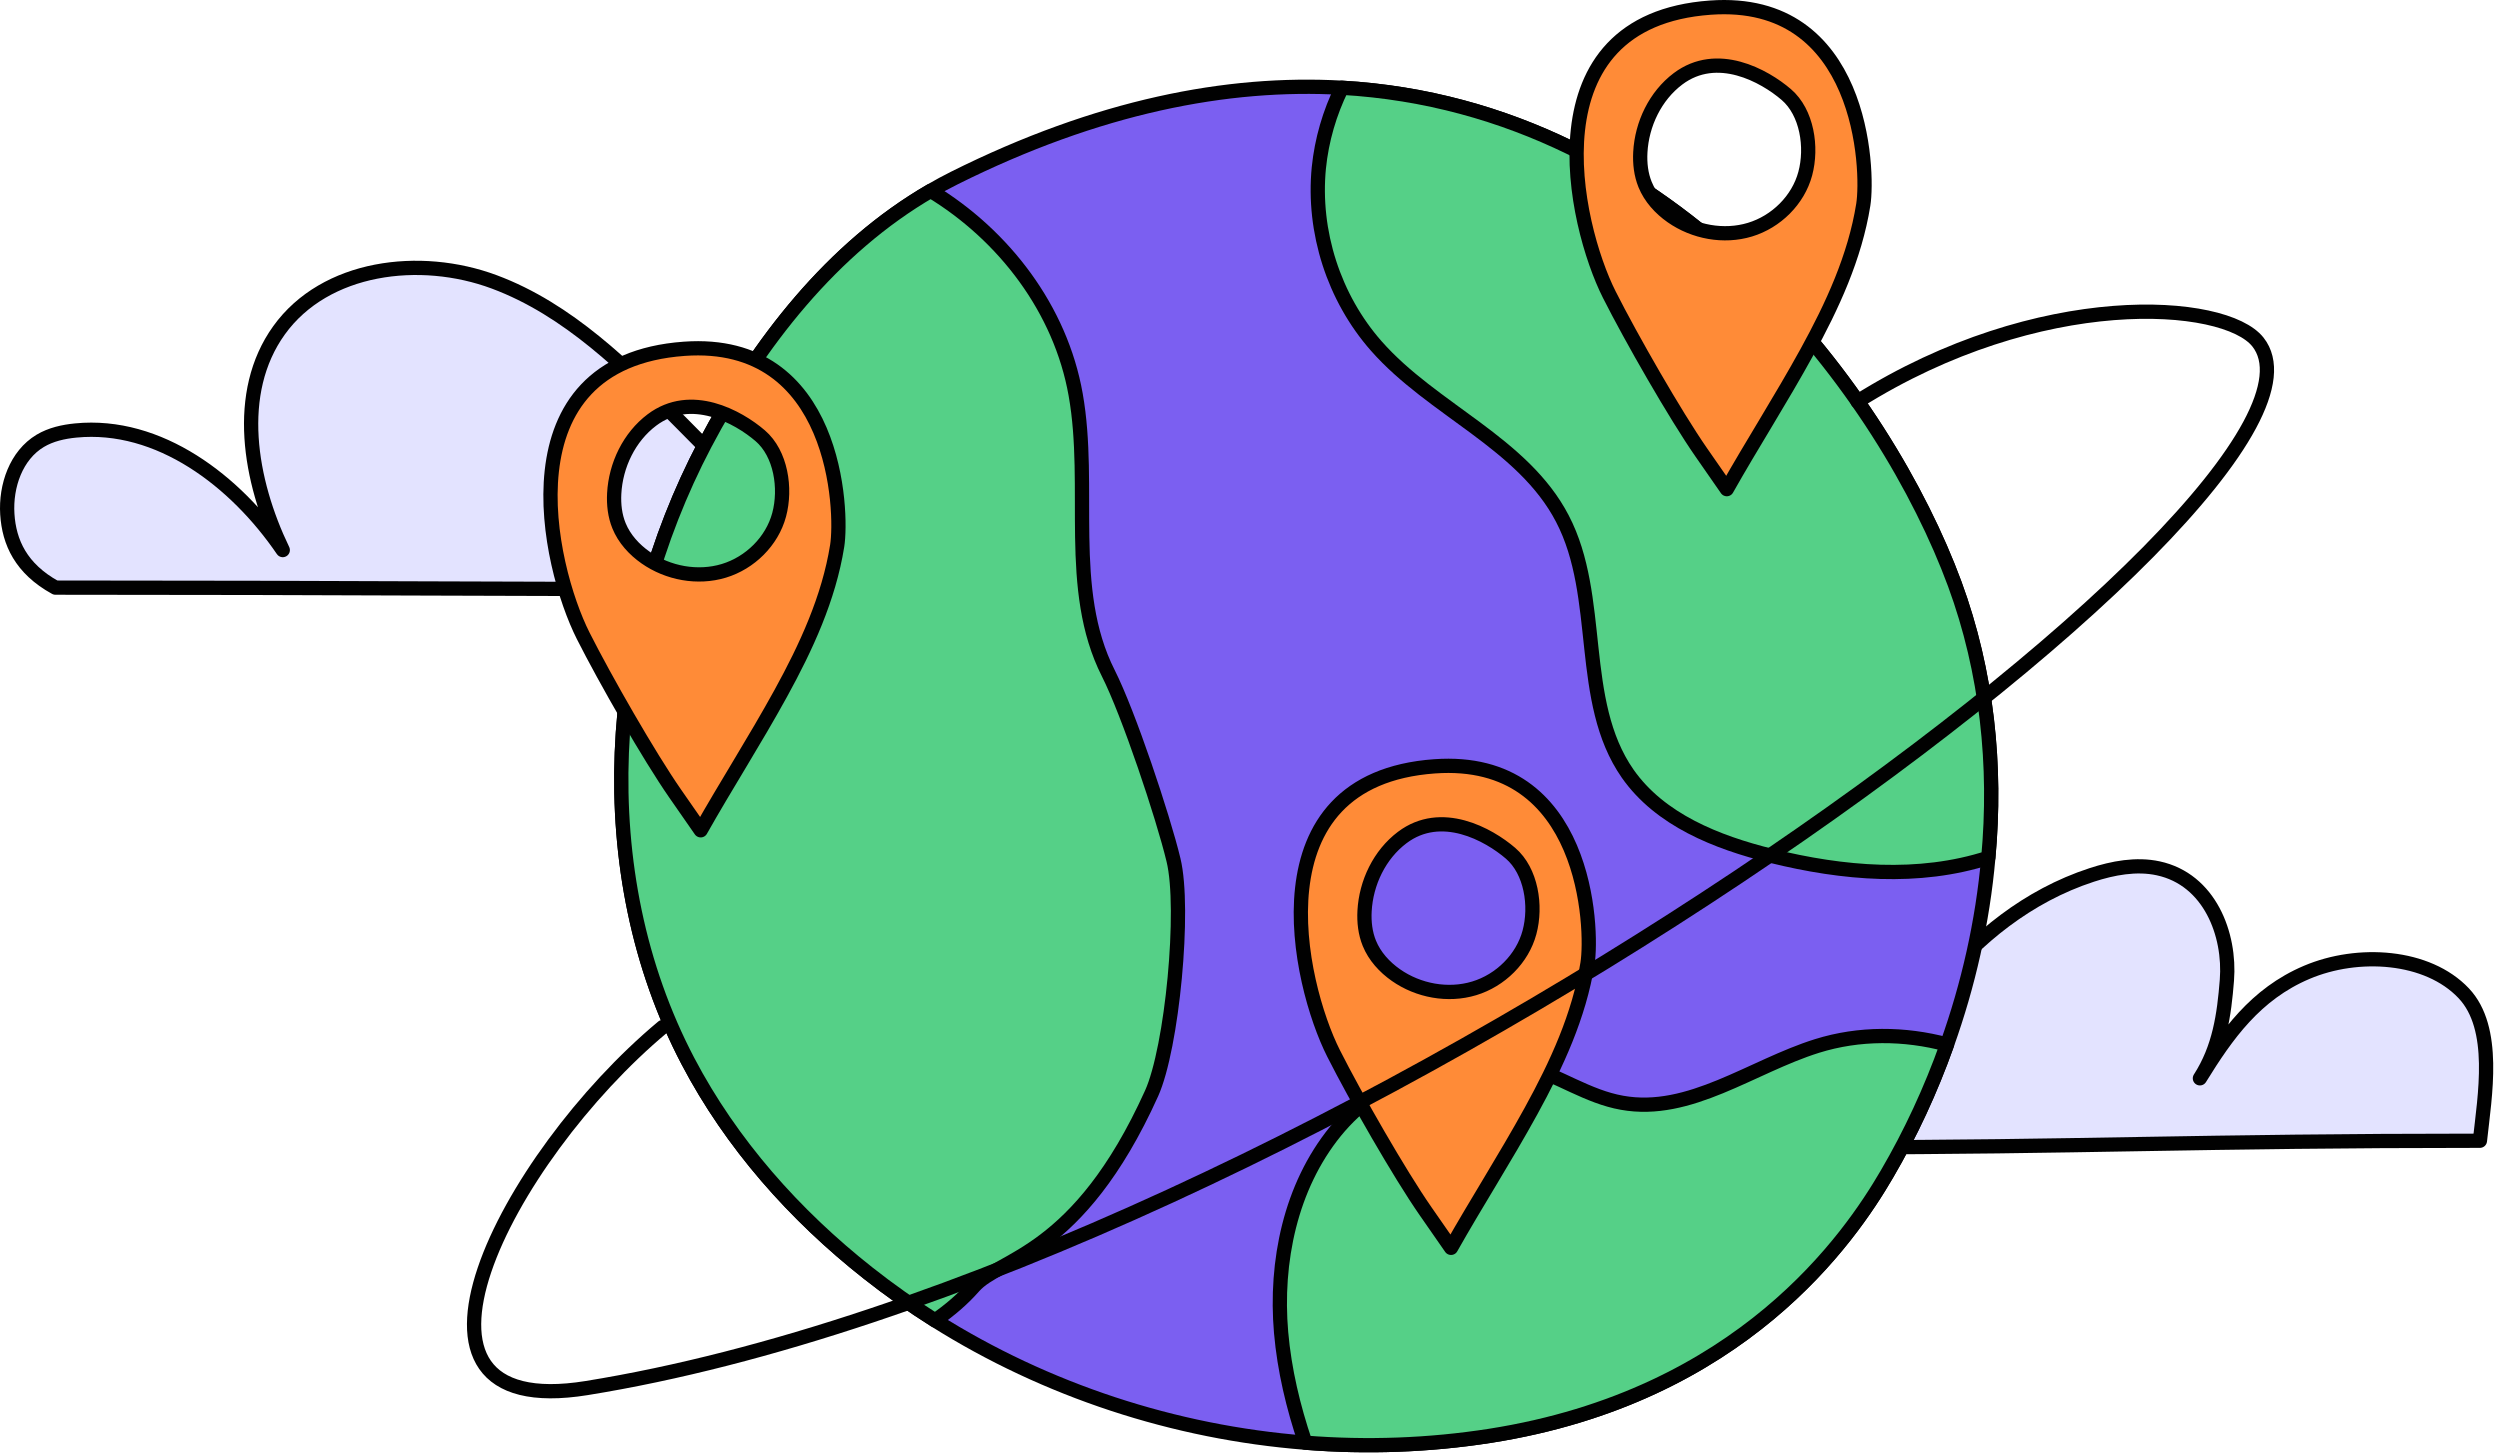 <svg width="263" height="153" viewBox="0 0 263 153" fill="none" xmlns="http://www.w3.org/2000/svg" style="width: 100%; height: 100%;">
<g clip-path="url(#clip0_35_3149)">
<path d="M260.887 120.005C261.398 115.261 262.671 108.178 259.183 104.49C255.376 100.464 248.065 99.999 242.667 102.291C237.27 104.583 234.261 108.85 231.43 113.439C233.496 110.229 233.978 106.785 234.269 103.12C234.651 98.299 232.465 92.519 227.045 91.348C224.732 90.848 222.28 91.317 220.049 92.044C213.335 94.234 207.872 98.702 203.779 103.8C199.686 108.898 195.539 115.785 192.926 120.696C218.345 120.696 231.508 120.006 260.886 120.006L260.887 120.005Z" fill="#E3E3FF" stroke="#010101" stroke-width="1.5" stroke-linecap="round" stroke-linejoin="round"></path>
<path d="M88.996 61.994C83.558 56.496 77.178 50.054 71.741 44.557C65.889 38.64 59.777 32.552 51.986 29.651C44.195 26.75 34.213 27.988 29.355 34.749C24.633 41.32 26.232 50.575 29.747 57.867C24.781 50.587 16.722 44.432 7.968 45.288C6.668 45.415 5.358 45.705 4.236 46.374C1.693 47.891 0.585 51.124 0.77 54.085C0.955 57.046 2.204 59.821 5.833 61.818C38.095 61.818 50.155 61.994 88.996 61.994Z" fill="#E3E3FF" stroke="#010101" stroke-width="1.5" stroke-linecap="round" stroke-linejoin="round"></path>
<path d="M209.17 90.234C208.579 96.98 207.063 103.623 204.827 109.881C203.118 114.687 200.985 119.274 198.505 123.514C194.624 130.17 183.266 146.887 156.744 151.05C150.319 152.052 143.792 152.284 137.316 151.77C123.554 150.691 110.037 146.258 98.369 138.908C95.928 137.366 93.576 135.708 91.315 133.922C83.605 127.844 76.937 120.34 72.375 111.641C61.916 91.699 63.676 66.642 74.161 46.713C79.763 36.074 87.55 26.09 97.907 20.076C98.717 19.601 99.552 19.151 100.4 18.727C115.511 11.184 129.119 8.55 141.171 9.231C176.507 11.274 198.454 41.946 205.637 61.426C209.055 70.716 210.057 80.585 209.171 90.234H209.17Z" fill="#7B5FF1" stroke="#010101" stroke-width="1.5" stroke-linecap="round" stroke-linejoin="round"></path>
<path d="M209.17 90.234C201.859 92.598 193.841 91.892 186.362 90.041C180.593 88.615 174.631 86.25 171.225 81.38C165.905 73.735 168.668 62.812 164.364 54.563C160.226 46.596 150.705 43.127 144.781 36.394C140.322 31.331 138.086 24.38 138.742 17.659C139.038 14.729 139.873 11.864 141.171 9.23C176.507 11.273 198.454 41.945 205.637 61.425C209.055 70.715 210.057 80.584 209.171 90.233L209.17 90.234Z" fill="#55D087" stroke="#010101" stroke-width="1.5" stroke-linecap="round" stroke-linejoin="round"></path>
<path d="M204.827 109.881C203.118 114.687 200.985 119.274 198.505 123.514C194.624 130.17 183.266 146.887 156.744 151.05C150.319 152.052 143.792 152.284 137.316 151.77C136.044 148.005 135.119 144.137 134.772 140.18C134.13 132.727 135.761 124.838 140.477 119.03C145.206 113.222 153.326 109.958 160.484 112.117C163.966 113.171 167.063 115.381 170.635 116.01C177.754 117.295 184.256 112.194 191.156 110.035C195.602 108.647 200.356 108.686 204.828 109.881H204.827Z" fill="#55D087" stroke="#010101" stroke-width="1.5" stroke-linecap="round" stroke-linejoin="round"></path>
<path d="M121.144 115.033C113.414 132.144 105.115 132.308 102.455 135.335C101.247 136.71 99.859 137.879 98.369 138.907C95.928 137.365 93.576 135.707 91.315 133.921C83.605 127.843 76.937 120.339 72.375 111.64C61.916 91.698 63.676 66.641 74.161 46.712C79.763 36.073 87.55 26.089 97.907 20.075C105.655 24.765 111.579 32.565 113.159 41.508C114.894 51.261 112.118 61.964 116.59 70.818C118.723 75.033 122.349 85.876 123.454 90.476C124.7 95.603 123.315 110.227 121.144 115.033Z" fill="#55D087" stroke="#010101" stroke-width="1.5" stroke-linecap="round" stroke-linejoin="round"></path>
<path d="M179.937 0.802C160.656 2.185 165.591 23.643 169.3 30.998C171.617 35.591 176.257 43.685 178.971 47.589C179.867 48.879 180.764 50.168 181.66 51.458C184.28 46.806 187.347 42.029 190.075 37.066C192.759 32.183 195.142 27.035 196.018 21.532C196.593 17.921 195.987 -0.349 179.938 0.802H179.937ZM189.912 18.269C189.164 21.052 186.854 23.326 184.096 24.161C181.338 24.996 178.221 24.418 175.861 22.764C174.656 21.919 173.624 20.786 173.068 19.424C172.632 18.357 172.501 17.182 172.562 16.031C172.719 13.051 174.14 10.09 176.524 8.294C180.637 5.194 185.613 7.968 187.918 9.947C190.104 11.824 190.66 15.486 189.912 18.269Z" fill="#FF8B37" stroke="#010101" stroke-width="1.5" stroke-linecap="round" stroke-linejoin="round"></path>
<path d="M71.99 36.692C52.709 38.075 57.644 59.533 61.353 66.888C63.669 71.481 68.31 79.575 71.024 83.479C71.92 84.769 72.817 86.058 73.713 87.348C76.333 82.696 79.4 77.919 82.128 72.956C84.812 68.073 87.195 62.925 88.071 57.422C88.646 53.811 88.039 35.541 71.99 36.692ZM81.965 54.159C81.217 56.942 78.907 59.216 76.149 60.051C73.391 60.886 70.274 60.308 67.914 58.654C66.709 57.809 65.677 56.676 65.121 55.314C64.685 54.247 64.554 53.072 64.615 51.921C64.772 48.94 66.193 45.98 68.577 44.184C72.69 41.084 77.666 43.858 79.971 45.837C82.157 47.714 82.713 51.376 81.965 54.159Z" fill="#FF8B37" stroke="#010101" stroke-width="1.5" stroke-linecap="round" stroke-linejoin="round"></path>
<path d="M150.926 80.616C131.645 81.999 136.58 103.457 140.289 110.812C142.605 115.405 147.246 123.499 149.96 127.404C150.856 128.694 151.753 129.983 152.649 131.273C155.269 126.621 158.336 121.844 161.064 116.881C163.748 111.998 166.131 106.85 167.007 101.347C167.582 97.736 166.976 79.466 150.927 80.617L150.926 80.616ZM160.901 98.083C160.153 100.866 157.843 103.14 155.085 103.975C152.327 104.81 149.21 104.232 146.85 102.578C145.645 101.733 144.613 100.6 144.057 99.238C143.621 98.171 143.49 96.996 143.551 95.845C143.708 92.865 145.129 89.904 147.513 88.108C151.626 85.008 156.602 87.782 158.907 89.761C161.093 91.638 161.649 95.3 160.901 98.083Z" fill="#FF8B37" stroke="#010101" stroke-width="1.5" stroke-linecap="round" stroke-linejoin="round"></path>
<path d="M69.722 108.043C53.145 121.885 38.956 149.698 61.705 146.026C137.789 133.745 249.95 51.675 237.534 35.98C234.035 31.556 214.539 30.188 195.414 42.236" stroke="#010101" stroke-width="1.5" stroke-linecap="round" stroke-linejoin="round"></path>
</g>
<defs>
<clipPath id="clip0_35_3149">
<rect width="262.29" height="152.785" fill="white"></rect>
</clipPath>
</defs>
</svg>